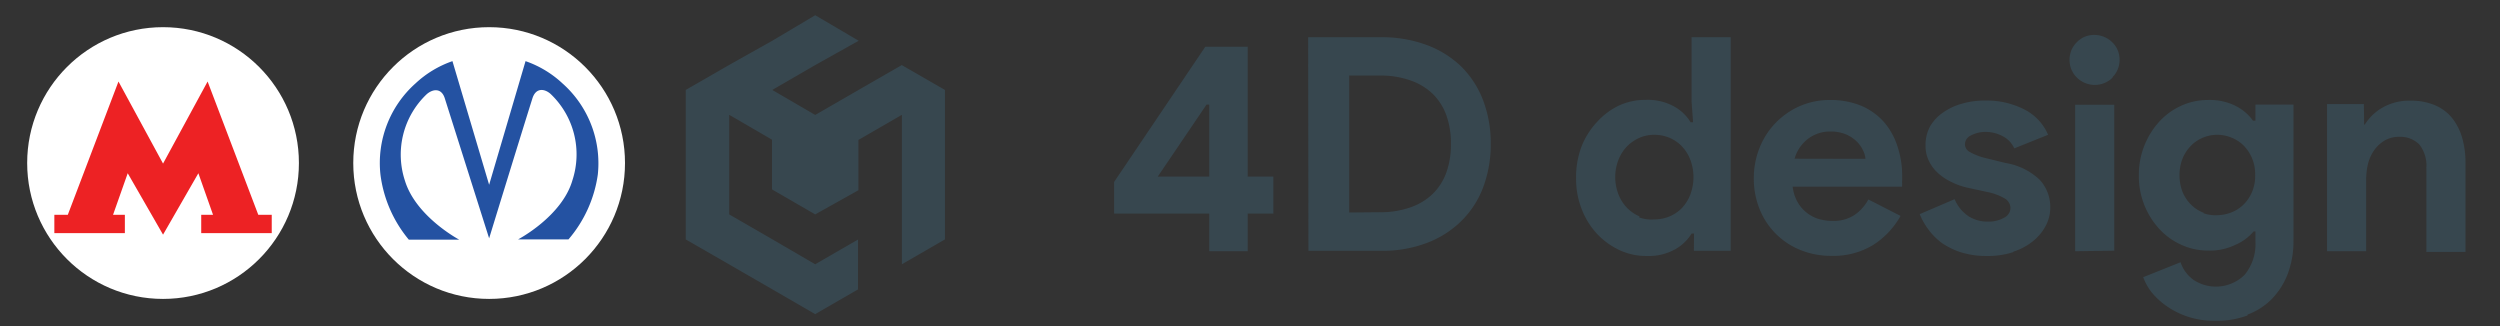 <svg id="Layer_1" data-name="Layer 1" xmlns="http://www.w3.org/2000/svg" width="184" height="24" viewBox="0 0 184 24">
  <rect x="0" y="0" width="184" height="24" fill="#333333" stroke="none"/>
  <defs>
    <style>
      .cls-1 {
        fill: #fff;
      }

      .cls-2 {
        fill: #ed2224;
      }

      .cls-3 {
        fill: #2452a2;
      }

      .cls-4 {
        fill: #37474f;
      }
    </style>
  </defs>
  <title>graphic</title>
  <g>
    <circle class="cls-1" cx="12" cy="12" r="10"/>
    <polygon class="cls-2" points="12 17.27 14.6 12.75 15.68 15.81 14.81 15.81 14.81 17.16 20 17.16 20 15.81 19.01 15.81 15.28 6 12 12.04 8.72 6 4.99 15.81 4 15.81 4 17.16 9.19 17.16 9.19 15.81 8.32 15.81 9.4 12.75 12 17.27"/>
  </g>
  <g>
    <circle class="cls-1" cx="36" cy="12" r="10"/>
    <g id="Слой_1" data-name="Слой 1">
      <path id="path4" class="cls-3" d="M41.4,6.14A7.65,7.65,0,0,0,38.68,4.5L36,13.6h0L33.3,4.5a7.65,7.65,0,0,0-2.72,1.64A7.85,7.85,0,0,0,28,12.84a9.3,9.3,0,0,0,2.09,4.8H33.8s-3.19-1.69-4-4.35a6.13,6.13,0,0,1,1.61-6.36c.45-.39,1.1-.48,1.34.35L36,17.54h0s2.34-7.62,3.18-10.28c.25-.83.9-.74,1.34-.35a6.13,6.13,0,0,1,1.61,6.36c-.77,2.66-4,4.35-4,4.35h3.71A9.34,9.34,0,0,0,44,12.84,7.86,7.86,0,0,0,41.4,6.14Z"/>
    </g>
  </g>
  <path class="cls-4" d="M69.55,6.62v11l-3.17,1.83v-11l-3.2,1.85V14L60,15.78l-3.18-1.84V10.28L53.67,8.45v7.33l3.17,1.83L60,19.45h0l3.15-1.82V21.3L60,23.12l-3.18-1.84-3.17-1.83-3.18-1.83v-11l3.18-1.83L56.84,3,60,1.12,63.2,3,60,4.79,56.84,6.62,60,8.46l3.19-1.84,3.18-1.83ZM91.83,18.49V15.72h1.89V13H91.83V3.44H88.71L82,13.39v2.33h7v2.77ZM89,13H85.21L88.8,7.7H89Zm7.3,5.46h5.32a9.22,9.22,0,0,0,3.37-.57,7.27,7.27,0,0,0,2.55-1.61,6.88,6.88,0,0,0,1.62-2.49,9,9,0,0,0,.56-3.21,8.9,8.9,0,0,0-.56-3.19,7,7,0,0,0-1.62-2.5A7.29,7.29,0,0,0,105,3.31a9.44,9.44,0,0,0-3.37-.57H96.28Zm3-2.82V5.56h2.22a6.61,6.61,0,0,1,2.29.36,4.44,4.44,0,0,1,1.65,1,4.21,4.21,0,0,1,1,1.59,6.12,6.12,0,0,1,.33,2.08,6.12,6.12,0,0,1-.33,2.08,4.21,4.21,0,0,1-1,1.59,4.44,4.44,0,0,1-1.65,1,6.61,6.61,0,0,1-2.29.36Zm25.37,2.82h2.71V2.74H124.5V7.47L124.61,9h-.18a3.22,3.22,0,0,0-1.23-1.17,4,4,0,0,0-2.07-.48,4.62,4.62,0,0,0-2,.43A5.2,5.2,0,0,0,117.52,9a5.69,5.69,0,0,0-1.13,1.81A6.38,6.38,0,0,0,116,13.1a6.1,6.1,0,0,0,.42,2.31,5.69,5.69,0,0,0,1.13,1.81,5.39,5.39,0,0,0,1.65,1.19,4.62,4.62,0,0,0,2,.43,4,4,0,0,0,2.07-.48,3.29,3.29,0,0,0,1.23-1.17h.18Zm-4-2.53a3,3,0,0,1-.91-.62,3,3,0,0,1-.64-1,3.51,3.51,0,0,1,0-2.55,3,3,0,0,1,.64-1,3,3,0,0,1,.91-.62,2.72,2.72,0,0,1,1.09-.22,2.93,2.93,0,0,1,1.09.21,2.8,2.8,0,0,1,.91.61,3,3,0,0,1,.64,1,3.64,3.64,0,0,1,0,2.6,3,3,0,0,1-.64,1,2.77,2.77,0,0,1-.91.6,2.93,2.93,0,0,1-1.09.21,2.67,2.67,0,0,1-1.12-.15Zm16.84-1.25a3.2,3.2,0,0,1-1,1.13,2.81,2.81,0,0,1-1.64.45,3.72,3.72,0,0,1-1-.14,2.68,2.68,0,0,1-1.57-1.25,3,3,0,0,1-.36-1.13H140a1,1,0,0,1,0-.24,1,1,0,0,1,0-.24V13a6.81,6.81,0,0,0-.35-2.24,5.1,5.1,0,0,0-1-1.79A4.72,4.72,0,0,0,137,7.79a5.89,5.89,0,0,0-2.31-.43,5.46,5.46,0,0,0-2.25.46,5.6,5.6,0,0,0-2.94,3.07,6,6,0,0,0-.42,2.21,6,6,0,0,0,.43,2.3,5.39,5.39,0,0,0,3,3,5.92,5.92,0,0,0,2.28.43,5.59,5.59,0,0,0,3.09-.81,6,6,0,0,0,2-2.13Zm-5.43-3a2.79,2.79,0,0,1,1-1.47,2.65,2.65,0,0,1,1.63-.53,2.9,2.9,0,0,1,1.13.2,2.55,2.55,0,0,1,.79.51,2.24,2.24,0,0,1,.48.66,1.82,1.82,0,0,1,.19.64Zm16.11,6.84a4.43,4.43,0,0,0,1.45-.78,3.64,3.64,0,0,0,.93-1.13,2.83,2.83,0,0,0,.33-1.34,2.94,2.94,0,0,0-.8-2.06A4.76,4.76,0,0,0,147.63,12L146,11.6a4.54,4.54,0,0,1-1-.4.66.66,0,0,1-.38-.59.73.73,0,0,1,.46-.65,2.23,2.23,0,0,1,1.08-.25,2.61,2.61,0,0,1,1.19.29,1.87,1.87,0,0,1,.9.92l2.49-1A3.74,3.74,0,0,0,148.88,8a6.09,6.09,0,0,0-2.75-.6,6,6,0,0,0-1.73.23,4.5,4.5,0,0,0-1.4.66,3.21,3.21,0,0,0-.94,1,2.88,2.88,0,0,0-.34,1.41,2.51,2.51,0,0,0,.29,1.23,3,3,0,0,0,.73.9,4.29,4.29,0,0,0,1,.62,5.16,5.16,0,0,0,1,.35l1.52.33a4.2,4.2,0,0,1,1.33.5.84.84,0,0,1,.38.71.81.81,0,0,1-.46.68,2.35,2.35,0,0,1-1.25.29,2.57,2.57,0,0,1-1.4-.41,2.82,2.82,0,0,1-1-1.24l-2.57,1.1a5.06,5.06,0,0,0,.64,1.13,4.74,4.74,0,0,0,1,1,5.4,5.4,0,0,0,1.43.69,6.28,6.28,0,0,0,1.88.26,6,6,0,0,0,1.92-.28Zm7.29-12.84A1.78,1.78,0,0,0,156,4.41a1.76,1.76,0,0,0-.55-1.31,1.89,1.89,0,0,0-2-.4,1.81,1.81,0,0,0-.59.4,1.94,1.94,0,0,0-.4.58,1.92,1.92,0,0,0,0,1.45,1.94,1.94,0,0,0,.4.58,1.87,1.87,0,0,0,2.63,0Zm.13,12.77V7.71h-2.88V18.49Zm9.82,4.7A4.88,4.88,0,0,0,167.21,22a5.44,5.44,0,0,0,1.17-1.85,6.79,6.79,0,0,0,.42-2.45V7.7H166V8.88h-.18a3.5,3.5,0,0,0-1.33-1.11,4.25,4.25,0,0,0-2-.41,4.66,4.66,0,0,0-1.88.39A4.91,4.91,0,0,0,159,8.87a5.79,5.79,0,0,0-1.58,4.06,5.72,5.72,0,0,0,1.58,4,4.91,4.91,0,0,0,1.62,1.12,4.66,4.66,0,0,0,1.88.39,4.25,4.25,0,0,0,2-.41,3.65,3.65,0,0,0,1.37-1H166v.75a3.55,3.55,0,0,1-.79,2.44,3,3,0,0,1-3.72.41,2.6,2.6,0,0,1-1-1.33l-2.75,1.1a4.13,4.13,0,0,0,.64,1.14,5.5,5.5,0,0,0,1.1,1,6.06,6.06,0,0,0,1.55.77,6.18,6.18,0,0,0,2,.3,6.43,6.43,0,0,0,2.38-.39Zm-3.24-7.49a2.65,2.65,0,0,1-.9-.57,2.86,2.86,0,0,1-.64-.93,3.45,3.45,0,0,1,0-2.53,3,3,0,0,1,.64-.94,2.68,2.68,0,0,1,.9-.58,2.73,2.73,0,0,1,2,0,2.69,2.69,0,0,1,.91.57,3,3,0,0,1,.64.94,3.06,3.06,0,0,1,.24,1.27,3,3,0,0,1-.24,1.26,2.86,2.86,0,0,1-.64.93,2.69,2.69,0,0,1-.91.57,3.11,3.11,0,0,1-1,.19,2.71,2.71,0,0,1-1-.14Zm11.79-8h-2.71V18.49h2.88V13.21A4.89,4.89,0,0,1,174.3,12a3.08,3.08,0,0,1,.48-1,2.5,2.5,0,0,1,.77-.68,2.06,2.06,0,0,1,1-.25,2,2,0,0,1,1.51.56,2.51,2.51,0,0,1,.52,1.73v6.18h2.88V12a6.61,6.61,0,0,0-.25-1.88,4.18,4.18,0,0,0-.75-1.45,3.22,3.22,0,0,0-1.26-.93,4.5,4.5,0,0,0-1.78-.33,4,4,0,0,0-2,.47,3.69,3.69,0,0,0-1.37,1.29H174Z"/>
</svg>
